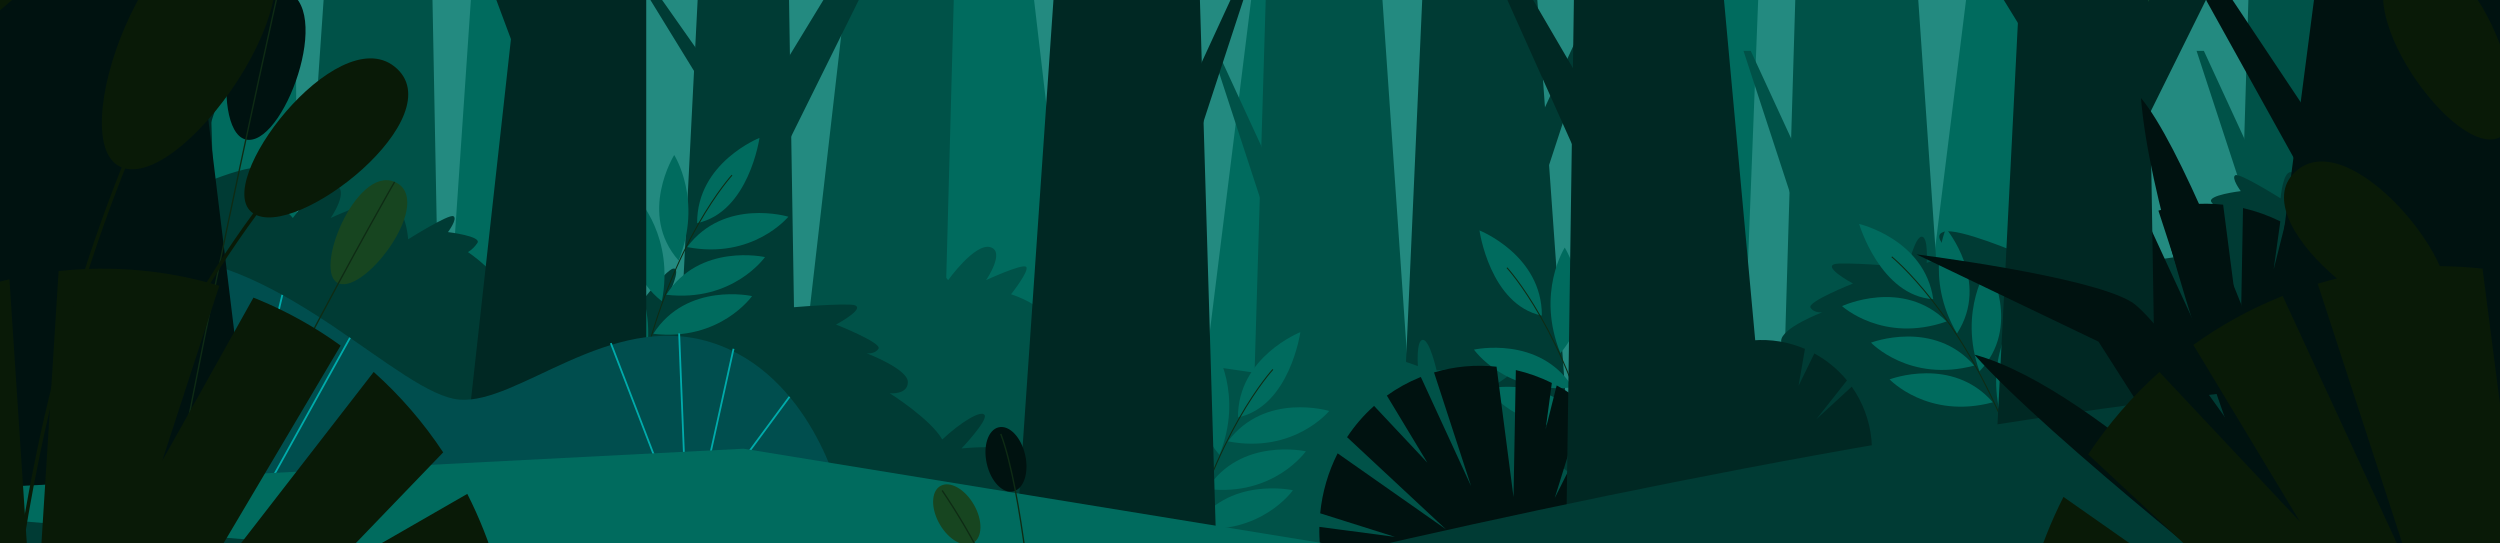 <svg width="1380" height="300" viewBox="0 0 1380 300" fill="none" xmlns="http://www.w3.org/2000/svg">
<g clip-path="url(#clip0_10162_47383)">
<path d="M1387.22 -464.854H8.22V454.481H1387.22V-464.854Z" fill="#238A80"/>
<path d="M164.746 280.82L161.418 -323.055H134.886L101.974 283.964L164.746 280.82Z" fill="#006B5E"/>
<path d="M243.901 235.845L278.781 -277.567L312.226 -276.207L321.052 239.063L243.901 235.845Z" fill="#006B5E"/>
<path d="M521.173 238.419L504.809 -275.931L538.217 -277.88L598.25 233.933L521.173 238.419Z" fill="#006B5E"/>
<path d="M661.574 233.271L725.155 -277.384L758.453 -274.129L738.43 240.809L661.574 233.271Z" fill="#006B5E"/>
<path d="M884.292 233.271L947.855 -277.384L981.172 -274.129L961.148 240.809L884.292 233.271Z" fill="#006B5E"/>
<path d="M1056.21 233.271L1119.79 -277.384L1153.09 -274.129L1133.06 240.809L1056.21 233.271Z" fill="#006B5E"/>
<path d="M785.611 325.554L759.097 -58.232L780.003 -346.168L729.752 -352.015L700.406 -58.232L688.786 330.5L785.611 325.554Z" fill="#005248"/>
<path d="M710.133 110.76L674.849 34.272H671.006L703.606 133.872L710.133 110.76Z" fill="#005248"/>
<path d="M1081.77 331.438L1054.17 -68.253L1075.94 -368.14L1023.61 -374.208L993.031 -68.253L980.933 336.604L1081.77 331.438Z" fill="#005248"/>
<path d="M1003.16 107.745L966.425 28.094H962.417L996.377 131.832L1003.16 107.745Z" fill="#005248"/>
<path d="M1331.88 331.438L1304.28 -68.253L1326.05 -368.14L1273.7 -374.208L1243.15 -68.253L1231.05 336.604L1331.88 331.438Z" fill="#005248"/>
<path d="M1253.28 107.745L1216.54 28.094H1212.51L1246.49 131.832L1253.28 107.745Z" fill="#005248"/>
<path d="M518.948 279.073L535.386 -331.017H477.136V-91.603L434.314 280.819L518.948 279.073Z" fill="#005248"/>
<path d="M243.901 273.502L232.372 -336.698L174.178 -334.032L185.155 -94.876L159.432 279.11L243.901 273.502Z" fill="#005248"/>
<path d="M1037.73 -172.156C1037.73 -172.156 1048.89 2.518 1144.81 7.519C1240.74 12.52 1269.73 -108.446 1269.73 -108.446" stroke="#1C5727" stroke-width="2" stroke-miterlimit="10"/>
<path d="M371.873 260.3L390.057 -97.726V-308.714H437.844L434.645 -56.044L439.738 260.3H371.873Z" fill="#003B34"/>
<path d="M391.933 37.618L357.145 -11.86H351.739L388.678 48.246L391.933 37.618Z" fill="#003B34"/>
<path d="M339.972 -307.96L361.944 -187.95L405.796 -15.243L403.682 22.835L351.739 -182.93L333.15 -307.96H339.972Z" fill="#003B34"/>
<path d="M419.163 58.046L507.658 -87.283H517.293L419.163 110.779V58.046Z" fill="#003B34"/>
<path d="M772.28 285.122L786.695 -36.517L789.361 -383.806L839.686 -389.653L847.206 -19.638L869.252 290.104L772.28 285.122Z" fill="#003B34"/>
<path d="M847.868 69.998L883.207 -6.62H887.068L854.414 93.165L847.868 69.998Z" fill="#003B34"/>
<path d="M463.733 140.198C463.733 140.198 502.106 121.48 513.064 127.658C524.023 133.836 501.315 143.342 501.315 143.342C501.315 143.342 517.514 146.835 523.379 154.631C523.379 154.631 538.088 134.038 546.638 136.428C555.188 138.819 544.322 154.631 544.322 154.631C544.322 154.631 564.124 145.438 566.386 147.276C568.647 149.115 558.112 162.427 558.112 162.427C558.112 162.427 570.486 166.307 575.689 172.485C578.466 161.066 577.215 151.928 581.555 151.928C585.894 151.928 587.181 166.417 587.181 166.417C587.181 166.417 609.613 152.278 612.132 153.657C614.651 155.036 609.135 162.427 609.135 162.427C609.135 162.427 628.11 164.689 625.352 168.476C624.017 170.508 622.246 172.217 620.167 173.478C620.167 173.478 640.392 186.918 640.392 198.134L710.262 208.302C710.262 208.302 729.016 183.039 733.594 182.561C738.173 182.082 730.947 197.031 730.947 197.031C730.947 197.031 765.072 182.432 773.016 184.841C780.959 187.249 768.18 197.031 768.18 197.031L782.669 202.069C782.669 202.069 781.621 187.599 785.427 187.599C789.233 187.599 793.002 204.496 793.002 204.496C793.002 204.496 818.523 202.069 830.934 202.418C843.345 202.768 823.34 213.45 823.34 213.45C823.34 213.45 848.861 223.545 846.783 226.762C844.705 229.98 840.237 229.318 840.237 229.318C840.237 229.318 862.871 237.978 862.871 245.222C862.871 252.467 852.887 251.437 852.887 251.437C852.887 251.437 875.356 265.558 881.883 276.94C892.18 267.287 903.561 260.392 905.29 263.499C907.018 266.606 892.529 281.977 892.529 281.977C892.529 281.977 913.895 279.734 913.895 282.823C913.895 285.912 906.54 290.178 906.54 290.178L932.741 304.17V313.014H463.733V140.198Z" fill="#005248"/>
<path d="M101.974 105.888C101.974 105.888 140.273 87.189 151.305 93.349C162.337 99.508 139.575 109.051 139.575 109.051C139.575 109.051 155.755 112.526 161.639 120.322C161.639 120.322 176.348 99.747 184.898 102.138C193.448 104.528 182.563 120.322 182.563 120.322C182.563 120.322 202.365 111.129 204.627 112.967C206.888 114.806 196.353 128.118 196.353 128.118C196.353 128.118 208.727 131.979 213.912 138.157C216.689 126.757 215.457 117.619 219.796 117.619C224.135 117.619 225.312 132.09 225.312 132.09C225.312 132.09 247.744 117.969 250.281 119.348C252.818 120.727 247.284 128.118 247.284 128.118C247.284 128.118 266.241 130.38 263.483 134.167C262.143 136.189 260.38 137.896 258.316 139.168C258.316 139.168 278.541 152.609 278.541 163.807L348.411 173.993C348.411 173.993 367.147 148.73 371.744 148.251C376.34 147.773 369.096 162.722 369.096 162.722C369.096 162.722 403.222 148.123 411.146 150.55C419.071 152.977 406.329 162.722 406.329 162.722L420.799 167.778C420.799 167.778 419.77 153.308 423.557 153.308C427.345 153.308 431.151 170.187 431.151 170.187C431.151 170.187 456.654 167.778 469.065 168.128C481.476 168.477 461.489 179.16 461.489 179.16C461.489 179.16 486.992 189.235 484.932 192.472C482.873 195.708 478.368 195.009 478.368 195.009C478.368 195.009 501.131 203.632 501.131 210.877C501.131 218.121 491.129 217.073 491.129 217.073C491.129 217.073 513.616 231.212 520.125 242.594C530.439 232.941 541.802 226.046 543.531 229.153C545.259 232.26 530.77 247.54 530.77 247.54C530.77 247.54 552.136 245.444 552.136 248.551C552.136 251.658 544.781 255.906 544.781 255.906L571.019 269.861V278.705H101.974V105.888Z" fill="#003B34"/>
<path d="M1382.22 83.254C1382.22 83.254 1343.85 64.555 1332.91 70.733C1321.97 76.911 1344.64 86.416 1344.64 86.416C1344.64 86.416 1328.46 89.892 1322.58 97.706C1322.58 97.706 1307.87 77.113 1299.32 79.503C1290.77 81.893 1301.63 97.706 1301.63 97.706C1301.63 97.706 1281.83 88.513 1279.57 90.351C1277.31 92.19 1287.84 105.502 1287.84 105.502C1287.84 105.502 1275.47 109.382 1270.28 115.541C1267.51 104.141 1268.74 95.003 1264.4 95.003C1260.06 95.003 1258.88 109.492 1258.88 109.492C1258.88 109.492 1236.45 95.352 1233.92 96.731C1231.38 98.111 1236.91 105.502 1236.91 105.502C1236.91 105.502 1217.96 107.763 1220.71 111.551C1222.05 113.573 1223.82 115.279 1225.88 116.552C1225.88 116.552 1205.65 129.993 1205.65 141.209L1135.79 151.377C1135.79 151.377 1117.05 126.113 1112.45 125.635C1107.86 125.157 1115.1 140.106 1115.1 140.106C1115.1 140.106 1080.97 125.507 1073.05 127.934C1065.13 130.361 1078 140.069 1078 140.069L1063.53 145.125C1063.53 145.125 1064.56 130.655 1060.77 130.655C1056.98 130.655 1053.17 147.534 1053.17 147.534C1053.17 147.534 1027.67 145.125 1015.26 145.475C1002.85 145.824 1022.84 156.507 1022.84 156.507C1022.84 156.507 997.333 166.583 999.393 169.819C1001.45 173.055 1005.96 172.356 1005.96 172.356C1005.96 172.356 983.194 180.979 983.194 188.224C983.194 195.468 993.196 194.42 993.196 194.42C993.196 194.42 970.71 208.559 964.201 219.941C953.886 210.288 942.523 203.393 940.794 206.5C939.066 209.608 953.555 224.979 953.555 224.979C953.555 224.979 932.171 222.736 932.171 225.825C932.171 228.914 939.526 233.179 939.526 233.179L913.288 247.135V255.979H1382.22V83.254Z" fill="#003B34"/>
<path d="M1026.24 123.612C1026.24 123.612 1062.44 132.089 1067.15 165.148C1037.99 163.365 1026.24 123.612 1026.24 123.612Z" fill="#006B5E"/>
<path d="M1074.19 126.132C1074.19 126.132 1098.88 155.367 1080.26 184.105C1062.07 153.105 1074.19 126.132 1074.19 126.132Z" fill="#006B5E"/>
<path d="M1097.6 146.89C1097.6 146.89 1116.35 180.244 1092.67 204.974C1080.64 171.106 1097.6 146.89 1097.6 146.89Z" fill="#006B5E"/>
<path d="M1115.01 170.921C1115.01 170.921 1130.14 206.058 1103.98 228.159C1095.59 193.206 1115.01 170.921 1115.01 170.921Z" fill="#006B5E"/>
<path d="M1016.81 168.973C1016.81 168.973 1050.29 153.289 1074.54 177.449C1039.51 189.713 1016.81 168.973 1016.81 168.973Z" fill="#006B5E"/>
<path d="M1032.8 189.143C1032.8 189.143 1067.33 175.923 1089.8 201.793C1053.95 211.428 1032.8 189.143 1032.8 189.143Z" fill="#006B5E"/>
<path d="M1043.06 209.423C1043.06 209.423 1077.59 196.222 1100.06 222.073C1064.15 231.726 1043.06 209.423 1043.06 209.423Z" fill="#006B5E"/>
<path d="M1044.24 141.76C1044.24 141.76 1082.1 172.319 1109.68 243.108" stroke="#0E2B14" stroke-width="0.58" stroke-miterlimit="10"/>
<path d="M419.237 76.12C419.237 76.12 384.651 89.745 384.817 123.153C413.408 117.159 419.237 76.12 419.237 76.12Z" fill="#006B5E"/>
<path d="M372.167 85.57C372.167 85.57 351.941 118.096 374.594 143.819C388.071 110.484 372.167 85.57 372.167 85.57Z" fill="#006B5E"/>
<path d="M352.033 109.51C352.033 109.51 338.317 145.235 365.345 166.27C372.332 131.004 352.033 109.51 352.033 109.51Z" fill="#006B5E"/>
<path d="M338.298 135.822C338.298 135.822 328.425 172.779 357.513 190.853C360.749 155.054 338.298 135.822 338.298 135.822Z" fill="#006B5E"/>
<path d="M435.178 119.623C435.178 119.623 399.765 108.959 379.283 136.392C415.707 143.397 435.178 119.623 435.178 119.623Z" fill="#006B5E"/>
<path d="M422.271 141.907C422.271 141.907 386.177 133.853 367.754 162.702C404.601 167.023 422.271 141.907 422.271 141.907Z" fill="#006B5E"/>
<path d="M415.137 163.439C415.137 163.439 379.043 155.404 360.62 184.252C397.467 188.573 415.137 163.439 415.137 163.439Z" fill="#006B5E"/>
<path d="M404.068 96.676C404.068 96.676 371.063 132.42 354.074 206.463" stroke="#0E2B14" stroke-width="0.58" stroke-miterlimit="10"/>
<path d="M717.8 183.351C717.8 183.351 683.215 196.994 683.362 230.384C711.953 224.39 717.8 183.351 717.8 183.351Z" fill="#006B5E"/>
<path d="M670.712 192.82C670.712 192.82 650.486 225.328 673.139 251.051C686.616 217.734 670.712 192.82 670.712 192.82Z" fill="#006B5E"/>
<path d="M650.578 216.76C650.578 216.76 636.88 252.485 663.89 273.501C670.877 238.254 650.578 216.76 650.578 216.76Z" fill="#006B5E"/>
<path d="M636.844 243.035C636.844 243.035 626.988 280.01 656.058 298.066C659.294 262.285 636.844 243.035 636.844 243.035Z" fill="#006B5E"/>
<path d="M733.723 226.855C733.723 226.855 698.329 216.19 677.828 243.623C714.27 250.629 733.723 226.855 733.723 226.855Z" fill="#006B5E"/>
<path d="M720.834 249.12C720.834 249.12 684.741 241.085 666.299 269.934C703.146 274.292 720.834 249.12 720.834 249.12Z" fill="#006B5E"/>
<path d="M713.682 270.614C713.682 270.614 677.607 262.561 659.165 291.41C696.012 295.823 713.682 270.614 713.682 270.614Z" fill="#006B5E"/>
<path d="M702.631 203.926C702.631 203.926 669.535 239.67 652.619 313.695" stroke="#0E2B14" stroke-width="0.58" stroke-miterlimit="10"/>
<path d="M816.666 127.198C816.666 127.198 851.251 140.841 851.104 174.231C822.421 168.237 816.666 127.198 816.666 127.198Z" fill="#006B5E"/>
<path d="M863.736 136.667C863.736 136.667 883.961 169.175 861.327 194.898C847.831 161.582 863.736 136.667 863.736 136.667Z" fill="#006B5E"/>
<path d="M883.869 160.607C883.869 160.607 897.586 196.332 870.557 217.367C863.57 182.101 883.869 160.607 883.869 160.607Z" fill="#006B5E"/>
<path d="M897.604 186.9C897.604 186.9 907.478 223.876 878.39 241.932C875.154 206.133 897.604 186.9 897.604 186.9Z" fill="#006B5E"/>
<path d="M813.632 192.986C813.632 192.986 849.725 184.933 868.167 213.782C831.302 218.121 813.632 192.986 813.632 192.986Z" fill="#006B5E"/>
<path d="M820.766 214.535C820.766 214.535 856.859 206.481 875.301 235.33C838.454 239.669 820.766 214.535 820.766 214.535Z" fill="#006B5E"/>
<path d="M831.835 147.772C831.835 147.772 864.839 183.516 881.828 257.56" stroke="#0E2B14" stroke-width="0.58" stroke-miterlimit="10"/>
<path d="M858.238 274.862L874.363 222.809C869.675 218.977 864.625 215.609 859.286 212.752L853.182 236.986L856.62 211.391C850.295 208.253 843.624 205.865 836.744 204.276L835.457 274.347L826.098 202.419C814.498 201.156 802.763 202.232 791.586 205.581L812.051 268.353L784.305 208.1L783.57 208.394C777.19 211 771.142 214.351 765.551 218.378L787.909 255.409L758.49 224.06C752.794 229.145 747.781 234.949 743.578 241.325L798.095 292.127L738.375 250.242C733.135 260.58 729.867 271.804 728.74 283.339L770 296.356L728.281 290.84C728.133 298.36 728.874 305.871 730.487 313.217L758.067 313.64L732.013 319.413C732.956 322.658 734.073 325.85 735.36 328.974C754.868 376.78 808.061 400.113 854.156 381.266C900.252 362.42 921.783 308.436 902.256 260.704C897.427 248.863 890.282 238.104 881.24 229.061L858.238 274.862Z" fill="#001210"/>
<path d="M1260.3 187.984L1277.01 134.038C1272.16 130.062 1266.92 126.57 1261.39 123.612L1255.06 148.692L1258.74 122.197C1252.18 118.962 1245.27 116.494 1238.14 114.842L1236.82 187.396L1227.17 112.985C1215.16 111.67 1203.01 112.783 1191.44 116.258L1212.62 181.236L1183.85 118.905L1183.09 119.2C1176.48 121.891 1170.21 125.36 1164.41 129.533L1187.56 167.888L1157.06 135.417C1151.15 140.682 1145.96 146.689 1141.6 153.289L1198.06 205.893L1136.23 162.537C1130.8 173.222 1127.41 184.827 1126.24 196.755L1168.99 210.214L1125.8 204.532C1125.66 212.313 1126.43 220.084 1128.12 227.681L1156.75 228.141L1129.77 234.117C1130.75 237.471 1131.91 240.773 1133.23 244.009C1153.46 293.432 1208.5 317.666 1256.24 298.139C1303.97 278.612 1326.22 222.809 1305.99 173.33C1301.01 161.063 1293.61 149.921 1284.24 140.565L1260.3 187.984Z" fill="#001210"/>
<path d="M1098.55 314.081L1123.36 -173.976V-461.599H1188.5L1184.14 -117.161L1191.07 314.081H1098.55Z" fill="#002823"/>
<path d="M1125.93 10.534L1078.47 -56.908H1071.1L1121.48 25.023L1125.93 10.534Z" fill="#002823"/>
<path d="M1163.03 38.372L1283.69 -159.745H1296.82L1163.03 110.246V38.372Z" fill="#002823"/>
<path d="M864.287 314.08L872.046 -227.537L864.287 -462.041H934.341L949.546 -22.911L980.344 312.775L864.287 314.08Z" fill="#002823"/>
<path d="M903.58 98.092L824.976 -36.517L817.567 -32.38L886.002 120.358L903.58 98.092Z" fill="#002823"/>
<path d="M559.472 319.1L590.288 -127.201L565.981 -462.041L624.414 -468.826L658.558 -127.201L672.054 324.855L559.472 319.1Z" fill="#002823"/>
<path d="M647.232 69.317L688.271 -19.638H692.739L654.826 96.198L647.232 69.317Z" fill="#002823"/>
<path d="M11.806 319.1L42.622 -127.201L18.296 -462.041L76.748 -468.826L110.873 -127.201L124.388 324.855L11.806 319.1Z" fill="#002823"/>
<path d="M99.565 69.317L140.586 -19.638H145.072L107.141 96.198L99.565 69.317Z" fill="#002823"/>
<path d="M250.318 307.884L296.046 -104.787L292.019 -325.777L307.298 -469.598H350.36L340.707 -329.896L356.722 -114.018V307.884H250.318Z" fill="#002823"/>
<path d="M306.912 -0.332L233.917 -144.428L210.235 -250.354H204.866L221.414 -140.99L291.376 46.628L306.912 -0.332Z" fill="#002823"/>
<path d="M1002.61 231.414L1019.53 209.994C1014.54 203.911 1008.42 198.853 1001.51 195.1L992.792 213.009L996.341 192.581C987.309 188.71 977.471 187.094 967.676 187.874L969.073 223.765L959.365 189.125C949.102 191.349 939.596 196.209 931.785 203.227L950.061 230.164L929.064 206.114C924.039 211.286 919.968 217.305 917.039 223.894L925.644 232.223L915.917 226.486C912.097 236.286 910.884 246.909 912.398 257.317C913.912 267.725 918.101 277.563 924.555 285.867C931.01 294.172 939.508 300.66 949.22 304.697C958.932 308.734 969.526 310.182 979.965 308.899C990.405 307.616 1000.33 303.647 1008.78 297.379C1017.22 291.11 1023.9 282.758 1028.15 273.138C1032.4 263.517 1034.08 252.959 1033.03 242.493C1031.98 232.028 1028.23 222.015 1022.16 213.432L1002.61 231.414Z" fill="#002823"/>
<path d="M88.037 141.283C157.686 143.361 221.12 217.827 253.517 220.585C285.915 223.343 336.257 171.621 392.116 188.868C447.975 206.115 463.88 274.292 463.88 274.292L99.823 292.973L88.037 141.283Z" fill="#004E4E"/>
<path d="M374.888 184.031L378.657 278.723" stroke="#00ABAB" stroke-miterlimit="10"/>
<path d="M404.914 192.526L385.939 278.337" stroke="#00ABAB" stroke-miterlimit="10"/>
<path d="M392.3 278.024L435.822 219.021" stroke="#00ABAB" stroke-miterlimit="10"/>
<path d="M371.67 279.072L337.177 189.418" stroke="#00ABAB" stroke-miterlimit="10"/>
<path d="M118.265 146.431L115.452 292.973" stroke="#00ABAB" stroke-miterlimit="10"/>
<path d="M125.344 291.667L155.847 162.776" stroke="#00ABAB" stroke-miterlimit="10"/>
<path d="M134.886 291.668L193.227 186.441" stroke="#00ABAB" stroke-miterlimit="10"/>
<path d="M104.309 -472.485L75.644 -255.871L152.372 371.631H-9.174V-246.898L0.148 -472.485H104.309Z" fill="#001210"/>
<path d="M153.825 -5.94C186.259 -2.63 158.55 77.977 137.166 77.205C115.782 76.433 123.1 -9.084 153.825 -5.94Z" fill="#001210"/>
<path d="M217.847 100.408C240.426 110.098 202.365 161.857 187.16 156.506C171.954 151.156 196.427 91.233 217.847 100.408Z" fill="#174520"/>
<path d="M153.824 -5.941C153.824 -5.941 86.952 292.255 79.91 378.93C128.727 255.298 217.81 100.408 217.81 100.408" stroke="#0E2B14" stroke-width="0.75" stroke-miterlimit="10"/>
<path d="M452.094 379.575C452.094 379.575 1008.13 218.764 1386.89 204.037V452.257H452.094V379.575Z" fill="#003B34"/>
<path d="M1305.66 346.001C1305.66 346.001 1200.12 181.035 1176.53 166.657C1152.94 152.278 1057.95 140.437 1057.95 140.437L1158.38 188.592L1281.17 380.935L1305.66 346.001Z" fill="#001210"/>
<path d="M1269.73 330.905C1269.73 330.905 1159.52 214.37 1089.89 195.763C1129.88 241.27 1260.76 343.996 1260.76 343.996L1269.73 330.905Z" fill="#001210"/>
<path d="M1289.06 387.131C1289.06 387.131 1190.3 158.676 1181.81 54.111C1223.25 103.295 1315.44 387.131 1315.44 387.131H1289.06Z" fill="#001210"/>
<path d="M1217.9 456.504H1392.02L1386.07 -5.186L1357.88 -482.707H1289.88L1279.02 -13.111L1217.9 456.504Z" fill="#001210"/>
<path d="M1283.69 76.984L1223.62 -13.111L1217.9 0.293L1283.69 118.704V76.984Z" fill="#001210"/>
<path d="M1370.57 133.045L1418.13 71.137L1413.99 65.437L1365.9 116.129L1370.57 133.045Z" fill="#001210"/>
<path d="M1348.45 -88.662L1533.45 -381.084L1562.93 -481.678H1573.79L1545.86 -371.008L1365.9 7.519L1348.45 -88.662Z" fill="#001210"/>
<path d="M-11.472 269.401L410.503 247.686L943.626 334.637V452.624H-13.017L-11.472 269.401Z" fill="#006B5E"/>
<path d="M0.148 286.777L633.111 337.965L1236.58 456.505H0.148V286.777Z" fill="#003B34"/>
<path d="M1454.78 339.087L1497.21 201.83C1484.85 191.733 1471.54 182.86 1457.46 175.335L1441.39 239.155L1450.58 171.749C1433.9 163.476 1416.32 157.164 1398.18 152.94L1394.78 337.505L1370.35 148.288C1339.77 144.948 1308.83 147.781 1279.37 156.617L1333.26 321.932L1260.02 163.346L1258.19 164.1C1241.39 170.963 1225.46 179.788 1210.73 190.393L1269.57 287.953L1191.99 205.342C1176.99 218.753 1163.78 234.042 1152.68 250.83L1296.36 384.612L1139.04 274.292C1125.25 301.478 1116.64 330.996 1113.67 361.335L1222.41 395.644L1112.51 381.211C1112.15 400.987 1114.13 420.737 1118.41 440.048L1191.24 441.188L1122.62 456.394C1125.12 464.938 1128.06 473.346 1131.43 481.584C1182.91 607.275 1322.93 668.926 1444.33 619.282C1565.74 569.638 1622.45 427.508 1571.04 301.872C1558.31 270.638 1539.46 242.267 1515.6 218.433L1454.78 339.087Z" fill="#091A07"/>
<path d="M-50.084 335.777L-91.565 201.867C-79.505 192.016 -66.518 183.359 -52.787 176.015L-30.723 252.228L-45.91 172.448C-29.635 164.397 -12.483 158.258 5.205 154.153L18.921 362.548L32.362 149.63C62.172 146.383 92.332 149.14 121.059 157.739L89.544 254.379L139.906 164.284L141.744 165.02C158.139 171.742 173.68 180.382 188.042 190.761L92.284 352.417L206.282 205.323C220.928 218.402 233.82 233.321 244.636 249.709L178.683 318.218L257.948 272.619C271.411 299.135 279.805 327.932 282.697 357.529L112.031 403.495L283.837 376.927C284.221 396.193 282.32 415.437 278.174 434.256L207.128 435.378L274.074 450.216C271.64 458.548 268.774 466.747 265.487 474.781C215.328 597.42 78.641 657.563 -39.733 609.114C-158.106 560.665 -213.671 422.029 -163.493 299.39C-151.105 268.947 -132.743 241.295 -109.492 218.065L-50.084 335.777Z" fill="#091A07"/>
<path d="M135.107 -40.562C188.575 -19.822 104.033 103.994 68.106 92.741C32.178 81.489 84.433 -60.218 135.107 -40.562Z" fill="#091A07"/>
<path d="M217.755 36.736C251.568 63.691 162.889 133.799 139.575 117.637C116.26 101.475 185.707 11.215 217.755 36.736Z" fill="#091A07"/>
<path d="M130.473 -30.542C-4.504 183.553 0.148 437.933 0.148 437.933C0.148 437.933 67.885 149.924 216.376 39.732" stroke="#091A07" stroke-width="2" stroke-miterlimit="10"/>
<path d="M1328.29 -22.819C1288.47 -7.374 1351.43 84.835 1378.18 76.469C1404.93 68.103 1366.02 -37.455 1328.29 -22.819Z" fill="#091A07"/>
<path d="M1268.35 93.662C1234.54 120.616 1323.22 190.707 1346.53 174.563C1369.85 158.42 1300.48 68.141 1268.35 93.662Z" fill="#091A07"/>
<path d="M1355.64 26.384C1490.61 240.479 1485.96 494.933 1485.96 494.933C1485.96 494.933 1418.15 206.905 1269.73 96.713" stroke="#091A07" stroke-width="2" stroke-miterlimit="10"/>
<path d="M-22.32 23.093C-65.216 53.91 -111.183 72.039 -130.673 46.647C-165.884 0.68 -117.435 -72.867 -74.263 -123.265L-65.621 -58.341L-64.904 -133.948C-41.148 -160.424 -21.199 -178.296 -21.199 -178.296C-0.8 -188.103 20.097 -196.837 41.408 -204.461L38.209 -171.365L51.355 -208.028C59.078 -210.694 67.186 -213.341 75.644 -215.897L60.144 -171.401L89.085 -219.74C110.829 -225.89 132.987 -230.468 155.387 -233.438L149.173 -208.12L165.537 -234.578C185.413 -236.717 205.473 -236.483 225.294 -233.879C226.158 -214.904 215.457 -192.601 198.265 -170.427L150.202 -175.244L188.594 -158.696C177.167 -145.832 164.782 -133.852 151.545 -122.86L64.502 -130.767L138.435 -112.251C120.689 -98.487 101.657 -86.467 81.602 -76.36L12.228 -106.073L64.631 -68.859C57.478 -53.23 41.298 -33.004 21.017 -13.275L-12.281 -22.469L13.221 -5.921C7.705 -0.809 1.877 4.21 -4.062 9.064L-60.05 -29.971L-22.32 23.093Z" fill="#091A07"/>
<path d="M1282.51 -165.004L1233.69 -147.813C1237.37 -142.572 1241.05 -137.332 1245 -132.129L1262.62 -139.318L1247.91 -128.286C1261.49 -110.99 1276.42 -94.79 1292.55 -79.837L1332.56 -121.207L1299.61 -73.402C1300.7 -72.427 1301.78 -71.453 1302.88 -70.496C1316.86 -58.309 1331.6 -47.027 1347.01 -36.72L1367.61 -66.599L1351.06 -34.036C1360.62 -27.802 1370.25 -22.103 1379.85 -16.973L1397.58 -58.159L1386.8 -13.332C1402.58 -5.253 1418.99 1.512 1435.88 6.893L1434.46 -22.765L1442.05 8.64C1468.07 16.087 1492.67 18.808 1514.24 16.418C1513.27 -22.103 1495.08 -67.941 1462.76 -112.4L1421.97 -90.648L1458.29 -118.412C1449.5 -130.017 1440.09 -141.139 1430.1 -151.729L1408.55 -134.004L1426.94 -155.039C1418.36 -163.975 1409.17 -172.702 1399.36 -181.221C1396.05 -184.108 1392.72 -186.903 1389.36 -189.661L1360.34 -153.218L1380.27 -196.942C1357.29 -215.021 1332.38 -230.499 1305.99 -243.093L1296.06 -200.619L1296.82 -247.266C1277.51 -255.824 1257.27 -262.111 1236.51 -266.002L1236.12 -241.622L1230.13 -267.05C1216.28 -269.221 1202.21 -269.611 1188.26 -268.209C1188.58 -258.086 1189.89 -248.018 1192.16 -238.147L1218.86 -233.899L1193.48 -232.667C1199.83 -207.9 1211.87 -181.497 1228.82 -155.222L1282.51 -165.004Z" fill="#091A07"/>
<path d="M559.275 271.239C565.13 269.923 568.098 260.938 565.904 251.169C563.709 241.4 557.183 234.546 551.328 235.862C545.472 237.177 542.504 246.163 544.699 255.932C546.893 265.701 553.419 272.554 559.275 271.239Z" fill="#001210"/>
<path d="M537.209 299.669C542.407 296.668 542.562 287.206 537.555 278.535C532.549 269.864 524.277 265.267 519.08 268.268C513.883 271.269 513.728 280.731 518.734 289.402C523.74 298.073 532.012 302.67 537.209 299.669Z" fill="#174520"/>
<path d="M520.051 270.725C536.791 295.399 550.351 322.087 560.41 350.156H570.964C570.964 350.156 564.381 271.222 552.43 239.541" stroke="#0E2B14" stroke-width="0.75" stroke-miterlimit="10"/>
</g>
<defs>
<clipPath id="clip0_10162_47383">
<rect width="1380" height="300" fill="white"/>
</clipPath>
</defs>
</svg>
